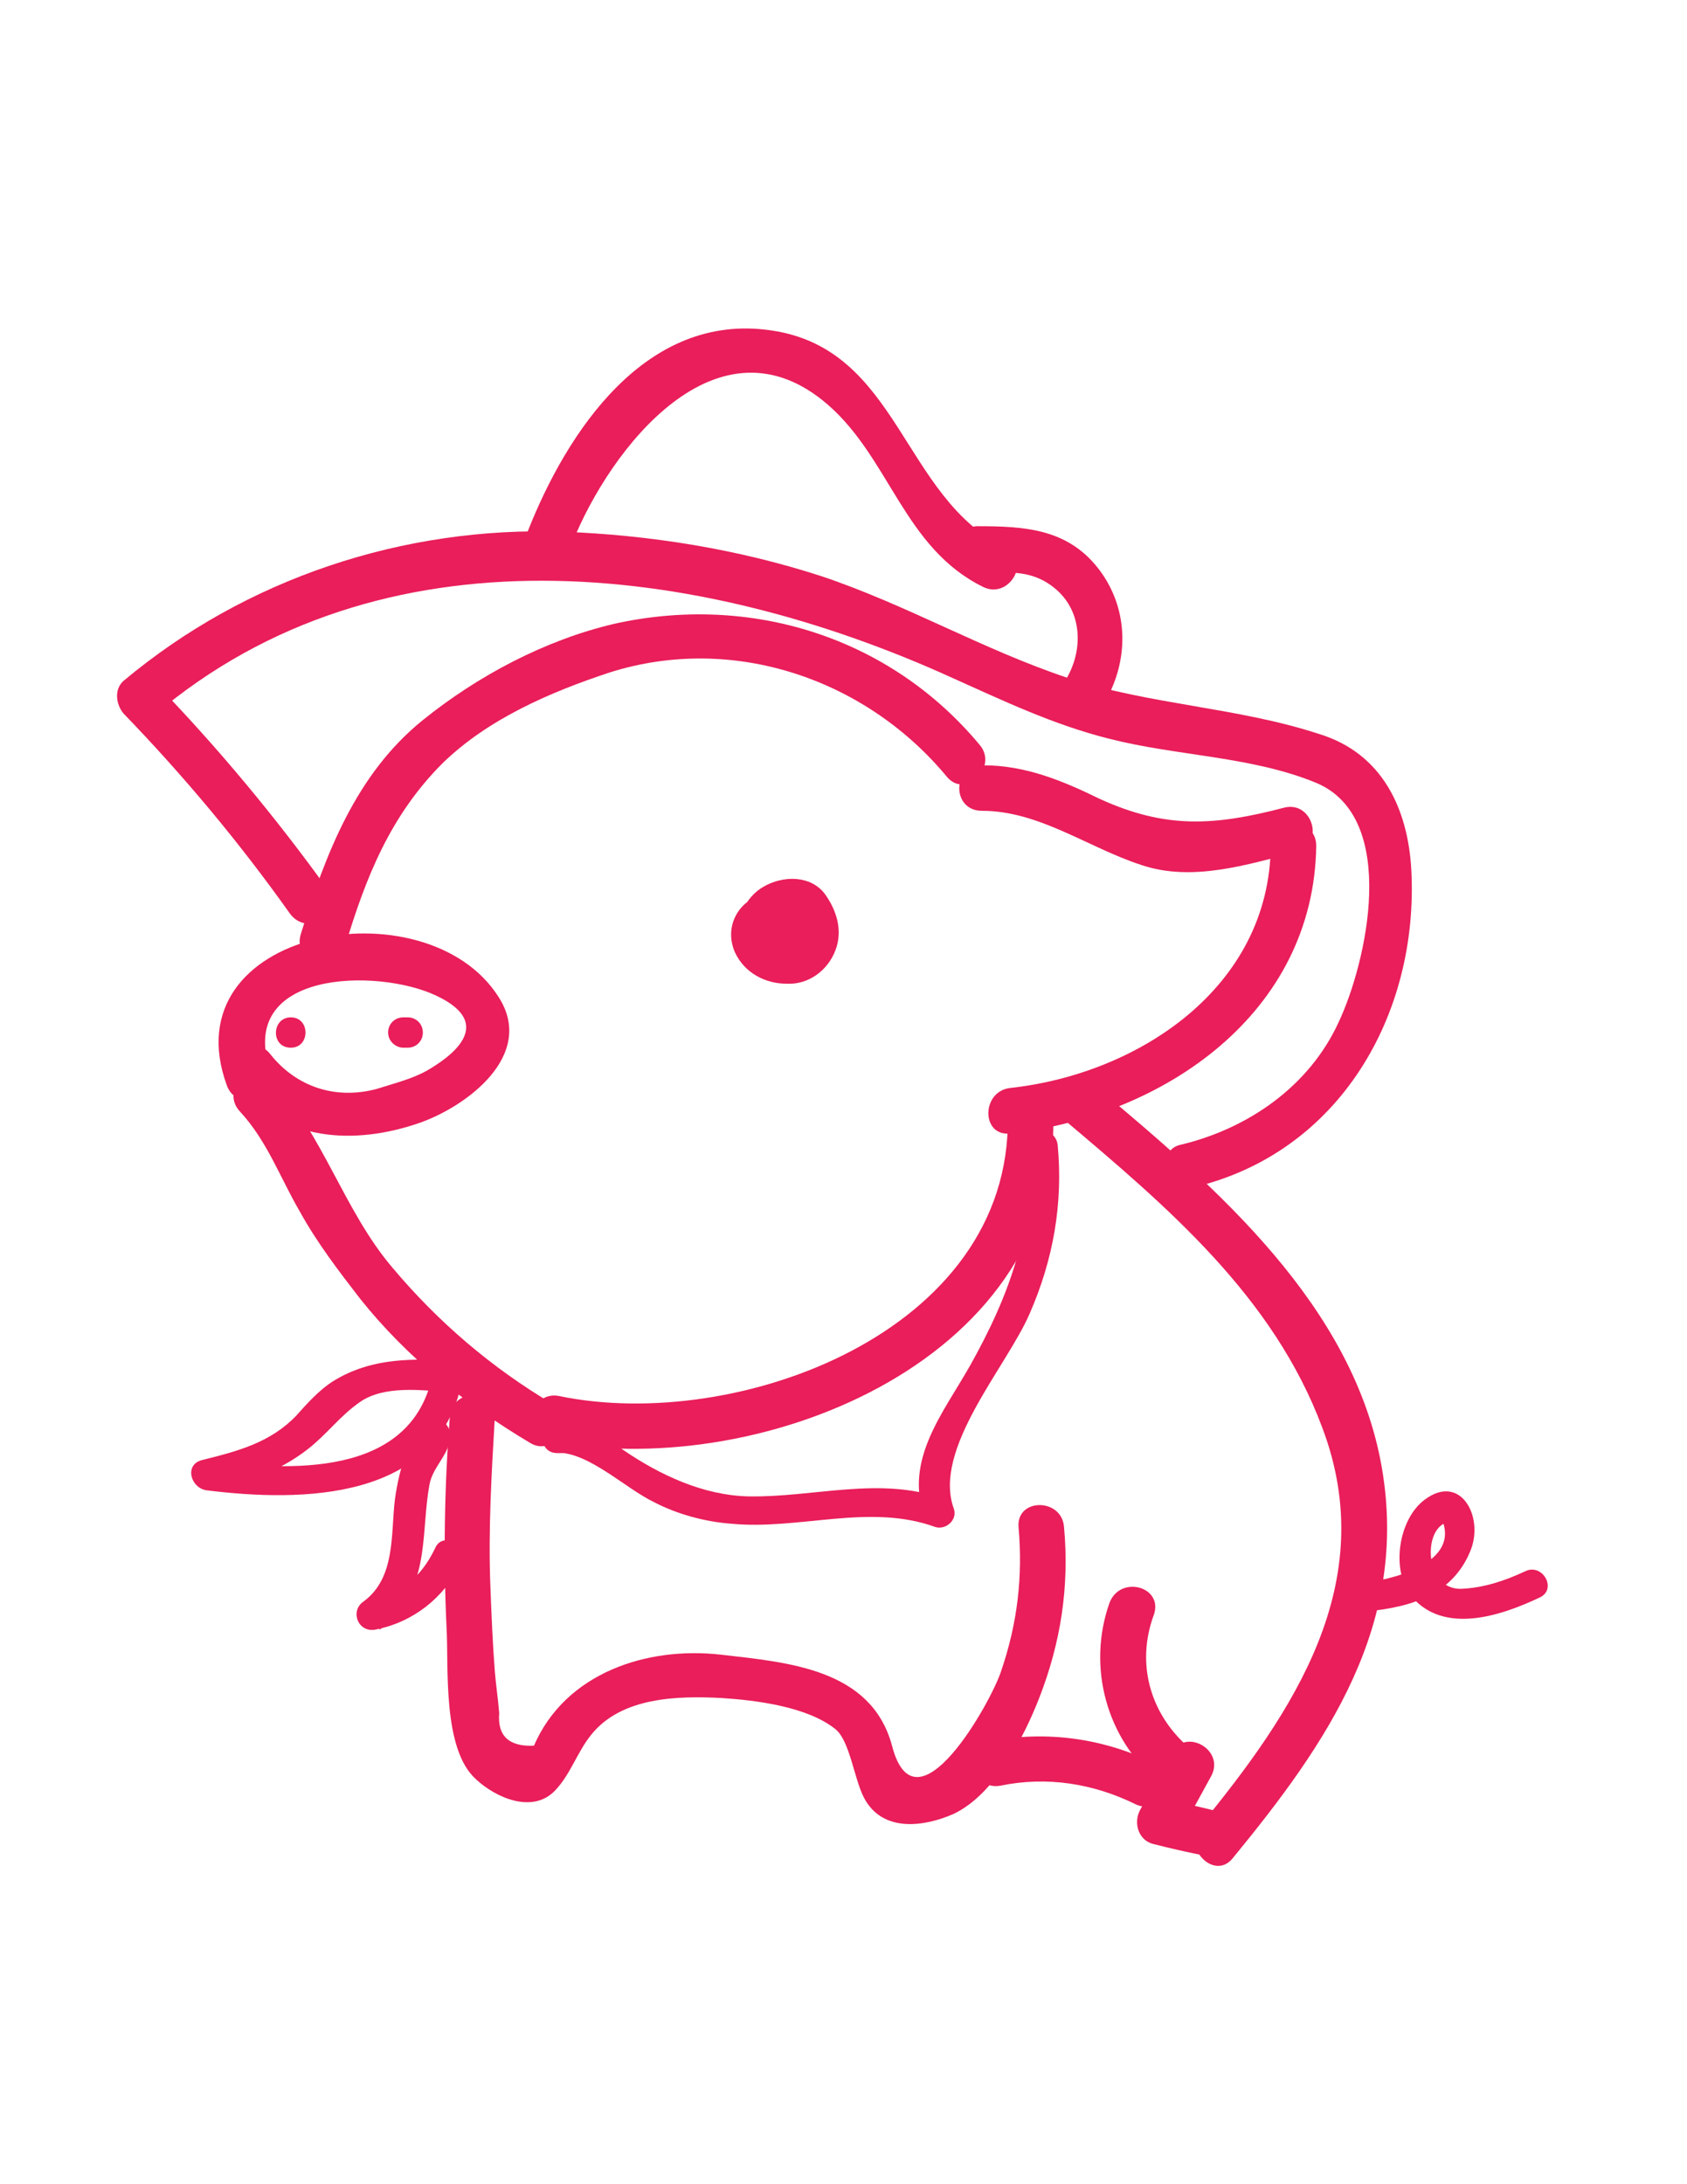 <?xml version="1.0" encoding="utf-8"?>
<!-- Generator: Adobe Illustrator 18.0.0, SVG Export Plug-In . SVG Version: 6.00 Build 0)  -->
<!DOCTYPE svg PUBLIC "-//W3C//DTD SVG 1.1//EN" "http://www.w3.org/Graphics/SVG/1.1/DTD/svg11.dtd">
<svg version="1.1" id="Layer_1" xmlns="http://www.w3.org/2000/svg" xmlns:xlink="http://www.w3.org/1999/xlink" x="0px" y="0px"
	 viewBox="0 0 612 792" enable-background="new 0 0 612 792" xml:space="preserve">
<g>
	<g>
		<path fill="#E91E5A" d="M355.4,270.1c-32.6-39.2-83.2-54.9-132.6-43.9c-25.1,5.9-49.4,18.8-69.4,34.9
			c-24.3,19.6-35.3,48.6-44.3,77.7c-3.1,10.2,12.9,14.5,16.1,4.3c7.5-25.1,16.5-47.5,35.3-66.3c16.5-16.1,39.2-25.9,60.8-33
			c44.7-14.1,93,2.4,122.4,38.1C350.7,289.7,362.1,277.9,355.4,270.1L355.4,270.1z"/>
	</g>
</g>
<g>
	<g>
		<path fill="#E91E5A" d="M86.3,393.6c16.5,20.4,42.4,21.6,65.5,13.7c17.3-5.9,42.8-24.7,29-45.9c-26.3-41.2-119.3-24.7-98.5,32.2
			c3.5,9.8,19.6,5.5,16.1-4.3c-13.7-37.7,38.8-38.4,60-28.2c22.4,10.6,3.9,22.8-3.5,27.1c-5.5,3.1-12.2,4.7-18.4,6.7
			c-14.9,3.9-29-0.8-38.4-12.6C91.4,373.6,80,385.4,86.3,393.6L86.3,393.6z"/>
	</g>
</g>
<g>
	<g>
		<path fill="#E91E5A" d="M87.1,403.1c9.8,10.6,14.5,23.9,21.6,36.1c6.3,11.4,14.1,21.6,22,31.8c16.9,21.2,38.4,38.4,61.6,52.2
			c9,5.5,17.7-9,8.2-14.1c-22.4-13.3-41.6-29.8-58.1-49.4c-17.7-20.8-25.1-48.3-43.5-67.9C91.4,383.4,79.6,395.2,87.1,403.1
			L87.1,403.1z"/>
	</g>
</g>
<g>
	<g>
		<path fill="#E91E5A" d="M365.6,405c1.2,78.1-98.5,114.6-162.8,101.2c-10.2-2-14.9,13.7-4.3,16.1c74.5,15.3,185.2-27.5,183.6-116.9
			C382.1,394.4,365.6,394.4,365.6,405L365.6,405z"/>
	</g>
</g>
<g>
	<g>
		<path fill="#E91E5A" d="M162.4,493.3c-15.3-0.8-29-0.4-42,7.8c-4.7,3.1-9,7.8-12.9,12.2c-9.4,9.8-21.2,12.9-34.1,16.1
			c-6.7,1.6-4.3,10.2,1.6,11c34.5,4.3,84,3.9,92.6-39.6c1.6-7.1-9.4-9.8-10.6-2.7c-7.5,38.1-52.6,35.3-82,31.4
			c0.4,3.5,0.8,7.1,1.6,11c12.9-3.1,24.3-6.7,34.9-14.9c7.1-5.5,11.8-12.2,19.2-17.3c8.6-5.9,22-4.3,31.8-3.5
			C169.5,504.7,169.5,493.7,162.4,493.3L162.4,493.3z"/>
	</g>
</g>
<g>
	<g>
		<path fill="#E91E5A" d="M207.9,515.7c-2,0-3.9,0-5.9,0c0,3.5,0,7.5,0,11c11.8,0,24.7,12.9,35.3,18c8.2,4.3,18.4,7.1,27.9,7.8
			c24.7,2.4,50.2-7.5,74.1,1.2c3.9,1.2,8.2-2.7,6.7-6.7c-7.8-21.6,19.2-51.4,27.5-70.6c8.6-19.6,12.2-40,10.2-61.2
			c-0.8-7.1-11.8-7.1-11,0c3.1,29-6.7,54.9-20.8,80c-9.8,17.3-23.9,34.1-16.5,54.9c2.4-2.4,4.7-4.7,6.7-6.7
			c-23.1-8.2-46.7-0.4-70.6-0.8c-16.5-0.4-32.2-7.8-45.5-16.9c-8.2-5.9-13.7-9.8-23.9-9.8c-7.1,0-7.1,11,0,11c2,0,3.9,0,5.9,0
			C215.4,526.6,215.4,515.7,207.9,515.7L207.9,515.7z"/>
	</g>
</g>
<g>
	<g>
		<path fill="#E91E5A" d="M356.2,294c20.8,0,38.4,13.3,57.7,19.6c18.4,6.3,38.4,0,56.5-4.7c10.2-2.7,5.9-18.4-4.3-16.1
			c-25.5,6.7-43.2,7.8-67.1-3.1c-13.7-6.7-27.1-12.2-42.4-12.2C345.2,277.5,345.2,294,356.2,294L356.2,294z"/>
	</g>
</g>
<g>
	<g>
		<path fill="#E91E5A" d="M461,306.6c-0.4,51.4-47.9,82.8-94.5,87.9c-10.6,1.2-10.6,17.7,0,16.5c55.7-6.3,110.2-43.5,111-104.4
			C477.4,296,461,296,461,306.6L461,306.6z"/>
	</g>
</g>
<g>
	<g>
		<path fill="#E91E5A" d="M288,346.6c2.4-2.7,3.9-6.3,2.4-9.8c-1.6-3.5-4.3-6.7-8.2-7.1c-9.8-1.2-13.3,7.1-12.9,15.3
			c0.4,3.5,2.4,7.1,5.9,7.8c4.7,1.2,9.4,0.8,13.7-1.6c4.3-2,9.8-5.5,9.8-10.6c0-2,0-4.3-0.4-6.3c-0.8-2.7-3.1-4.7-5.5-6.7
			c-3.9-2.7-8.6-4.3-13.3-3.9c-10.6,1.2-17.3,11.4-12.9,21.6c3.5,7.5,11,11.4,18.8,11.4c7.8,0.4,14.9-4.7,17.7-12.2
			c2.7-7.1,0.4-14.5-3.9-20.4c-5.1-6.7-14.9-6.7-22-2.7c-7.1,3.9-11.4,13.3-8.2,21.2c1.6,4.3,5.5,7.1,10.2,5.9
			c3.9-1.2,7.5-5.9,5.9-10.2c-0.4-0.8-0.8-0.8,0-2s1.6-1.2,2-1.2c-1.2-0.4,0.8,0.8,0,0c0.4,0.4,0.8,1.2,0.8,0.8
			c0.8,1.6,0.4,1.2,0.4,2.4c0,0.8-0.4,1.2,0,0.8c-0.4,0.8-0.8,0.8-1.2,1.2c-2,0.4-2.7,0-4.3-0.8c0.8,0.4-0.8-1.2-0.4-0.4
			c-1.2-1.6,0,0-0.4,0.8c-0.8,0.8-1.6,0,0.8,0.4c0.8,0.4,2,1.2,2.7,2c-0.8-2-1.6-3.9-2.4-5.9c0,1.2,0,2.7,0,3.9
			c1.2-2.4,2.7-4.7,3.9-7.1c-1.6,1.2-4.7,3.9-6.7,3.5c2,2.7,3.9,5.5,5.9,7.8c0-0.8,0-1.6,0-2c0.4-2.7-0.8-1.6-3.5,2.7
			c-1.6,0-2.7,0-4.3,0c1.6,0.4,1.2,0-1.2-0.8c-0.8-1.2-1.6-2.4-2-3.5c0-0.4,0-0.8,0-1.2c0.8-2,1.6-3.9,2.4-5.9l-0.4,0.4
			c-2.7,3.5-3.5,8.2,0,11.8C278.9,349.3,284.8,350.1,288,346.6L288,346.6z"/>
	</g>
</g>
<g>
	<g>
		<path fill="#E91E5A" d="M105.5,379.9c7.1,0,7.1-11,0-11C98.5,368.9,98.1,379.9,105.5,379.9L105.5,379.9z"/>
	</g>
</g>
<g>
	<g>
		<path fill="#E91E5A" d="M146.3,379.9c0.4,0,0.8,0,1.6,0c3.1,0,5.5-2.4,5.5-5.5c0-3.1-2.4-5.5-5.5-5.5c-0.4,0-0.8,0-1.6,0
			c-3.1,0-5.5,2.4-5.5,5.5C140.8,377.6,143.6,379.9,146.3,379.9L146.3,379.9z"/>
	</g>
</g>
<g>
	<g>
		<path fill="#E91E5A" d="M163.2,513.7c-2,25.5-2.4,51-1.2,76.5c0.8,14.1-1.6,43.9,10.6,54.9c7.1,6.7,20.8,12.9,29,3.9
			c5.5-5.9,7.8-13.7,12.9-20c11-13.7,31.4-14.1,47.1-13.3c12.6,0.8,31.4,3.1,41.6,11.4c5.1,4.3,6.7,18,10.2,24.7
			c6.7,12.9,22,10.6,32.6,5.9c14.9-7.1,25.5-27.9,31-42c7.8-20,11-40.4,9-62c-0.8-10.6-17.3-10.6-16.5,0c1.6,18-0.4,34.9-6.3,52.2
			c-3.5,11-31,60.4-39.6,27.1c-7.5-27.9-37.7-30.2-62-33c-27.1-3.1-56.5,6.7-67.9,33c-9,0.4-13.3-3.5-12.6-11.8
			c-0.4-5.1-1.2-10.2-1.6-15.3c-0.8-10.2-1.2-20.4-1.6-30.6c-0.8-20.4,0.4-40.8,1.6-61.2C180.5,503.1,164,503.1,163.2,513.7
			L163.2,513.7z"/>
	</g>
</g>
<g>
	<g>
		<path fill="#E91E5A" d="M424.9,635.7c-3.9,7.1-7.5,13.7-11.4,20.8c-2.4,4.7-0.4,11,5.1,12.2c6.3,1.6,12.9,3.1,19.2,4.3
			c10.2,2.4,14.9-13.3,4.3-16.1c-6.3-1.6-12.9-3.1-19.2-4.3c1.6,3.9,3.1,8.2,5.1,12.2c3.9-7.1,7.5-13.7,11.4-20.8
			C444.5,634.5,430,626.3,424.9,635.7L424.9,635.7z"/>
	</g>
</g>
<g>
	<g>
		<path fill="#E91E5A" d="M447.2,673.8c34.5-42,63.9-84.7,54.1-141.6c-10.2-58.8-60-101.6-103.6-138.1c-8.2-6.7-20,4.7-11.8,11.8
			c37.7,31.8,76.1,64.3,93.8,111.8c21.2,56.1-10.2,102.8-44.7,144.8C429.2,670.2,440.6,682,447.2,673.8L447.2,673.8z"/>
	</g>
</g>
<g>
	<g>
		<path fill="#E91E5A" d="M420.2,640c-19.6-9.8-40.4-12.6-61.6-8.6c-10.6,2-5.9,18,4.3,16.1c16.9-3.5,33.7-0.8,49,6.7
			C421.3,658.8,429.6,644.7,420.2,640L420.2,640z"/>
	</g>
</g>
<g>
	<g>
		<path fill="#E91E5A" d="M433.1,430.5c53-12.6,81.6-62.8,78.9-114.9c-1.2-22.4-10.6-42.4-33.3-49.4c-29.8-9.8-61.6-10.6-91.4-20.4
			c-30.6-10.2-58.8-26.7-89.4-36.9c-30.2-9.8-62-14.9-93.8-16.1c-57.7-2-114.9,16.9-159.3,54.1c-3.5,3.1-2.7,8.6,0,11.8
			c22,22.8,42,46.7,60.4,72.6c6.3,8.6,20.4,0.4,14.1-8.2c-19.2-26.7-40.4-52.2-63.2-75.7c0,3.9,0,7.8,0,11.8
			c82.4-69.8,196.9-55.3,288.7-13.7c19.2,8.6,37.3,17.3,57.7,22.4c24.7,6.3,51.8,6.3,75.3,16.1c29.8,12.9,18,65.1,7.8,86.7
			c-10.6,23.1-32.6,38.4-56.9,44.3C418.6,416.8,422.9,432.9,433.1,430.5L433.1,430.5z"/>
	</g>
</g>
<g>
	<g>
		<path fill="#E91E5A" d="M364.8,198.7c-37.7-18.4-38.4-72.2-85.1-78.9c-45.5-6.7-74.1,36.9-88.3,73c-3.9,9.8,12.2,14.1,16.1,4.3
			c13.7-34.5,53-85.1,93-50.2c22.4,19.6,27.5,51.8,56.1,65.9C366,217.5,374.3,203.4,364.8,198.7L364.8,198.7z"/>
	</g>
</g>
<g>
	<g>
		<path fill="#E91E5A" d="M354.6,207.7c10.2,0,19.2-1.6,27.9,5.5c10.2,8.2,10.6,22.4,4.3,33c-5.5,9,8.6,17.7,14.1,8.2
			c8.6-14.9,8.6-33-1.6-47.1c-11.4-15.7-27.5-16.5-45.1-16.5C344.1,191.6,344.1,208.1,354.6,207.7L354.6,207.7z"/>
	</g>
</g>
<g>
	<g>
		<path fill="#E91E5A" d="M432.3,634.5c-14.9-12.2-20.4-31-13.7-49c3.5-10.2-12.2-14.5-16.1-4.3c-8.2,23.1-1.2,49.4,18,65.1
			C429.2,652.6,440.6,641.2,432.3,634.5L432.3,634.5z"/>
	</g>
</g>
<g>
	<g>
		<path fill="#E91E5A" d="M160.1,516.8l-0.4-0.4c0,2.7,0,5.1,0,7.8c0.4-0.4,0.4-0.4,0.8-0.8c-2,0.4-3.5,0.8-5.5,1.6
			c0.4,0,0.4,0,0.8,0c-1.2-2-2.7-3.5-3.9-5.5c0,1.2-3.9,6.3-4.7,7.8c-2,5.5-3.1,10.6-3.9,16.1c-1.6,12.6,0.4,28.6-11.4,37.3
			c-5.1,3.5-2,11.4,4.3,10.2c13.7-2.7,24.7-11.4,31-23.9c3.1-6.3-6.7-12.2-9.4-5.5c-5.1,10.6-12.9,16.9-24.3,19.2
			c1.6,3.5,2.7,6.7,4.3,10.2c9.4-6.7,13.7-16.5,15.3-27.9c1.2-8.2,1.2-16.5,2.7-24.7c1.2-6.7,7.8-11.4,7.5-18c0-2.4-1.6-4.7-3.9-5.5
			c-2.7-0.4-4.7-0.4-6.7,2s-2,5.5,0,7.8l0.4,0.4C156.9,529.8,164.8,521.9,160.1,516.8L160.1,516.8z"/>
	</g>
</g>
<g>
	<g>
		<path fill="#E91E5A" d="M495.9,584.3c16.5-1.6,31.4-6.3,37.7-22.4c4.7-12.2-3.9-27.9-16.9-18c-9.4,7.1-12.2,25.5-4.7,34.9
			c11.8,14.1,32.6,7.1,46.7,0.4c6.3-3.1,0.8-12.6-5.5-9.4c-7.5,3.5-14.9,5.9-22.8,6.3c-14.5,0.8-14.5-24.7-3.5-24.3
			c-1.6-0.8-3.1-2-4.7-2.7c9,16.5-14.5,23.1-26.3,24.7C488.8,574.1,488.8,585.1,495.9,584.3L495.9,584.3z"/>
	</g>
</g>
</svg>
